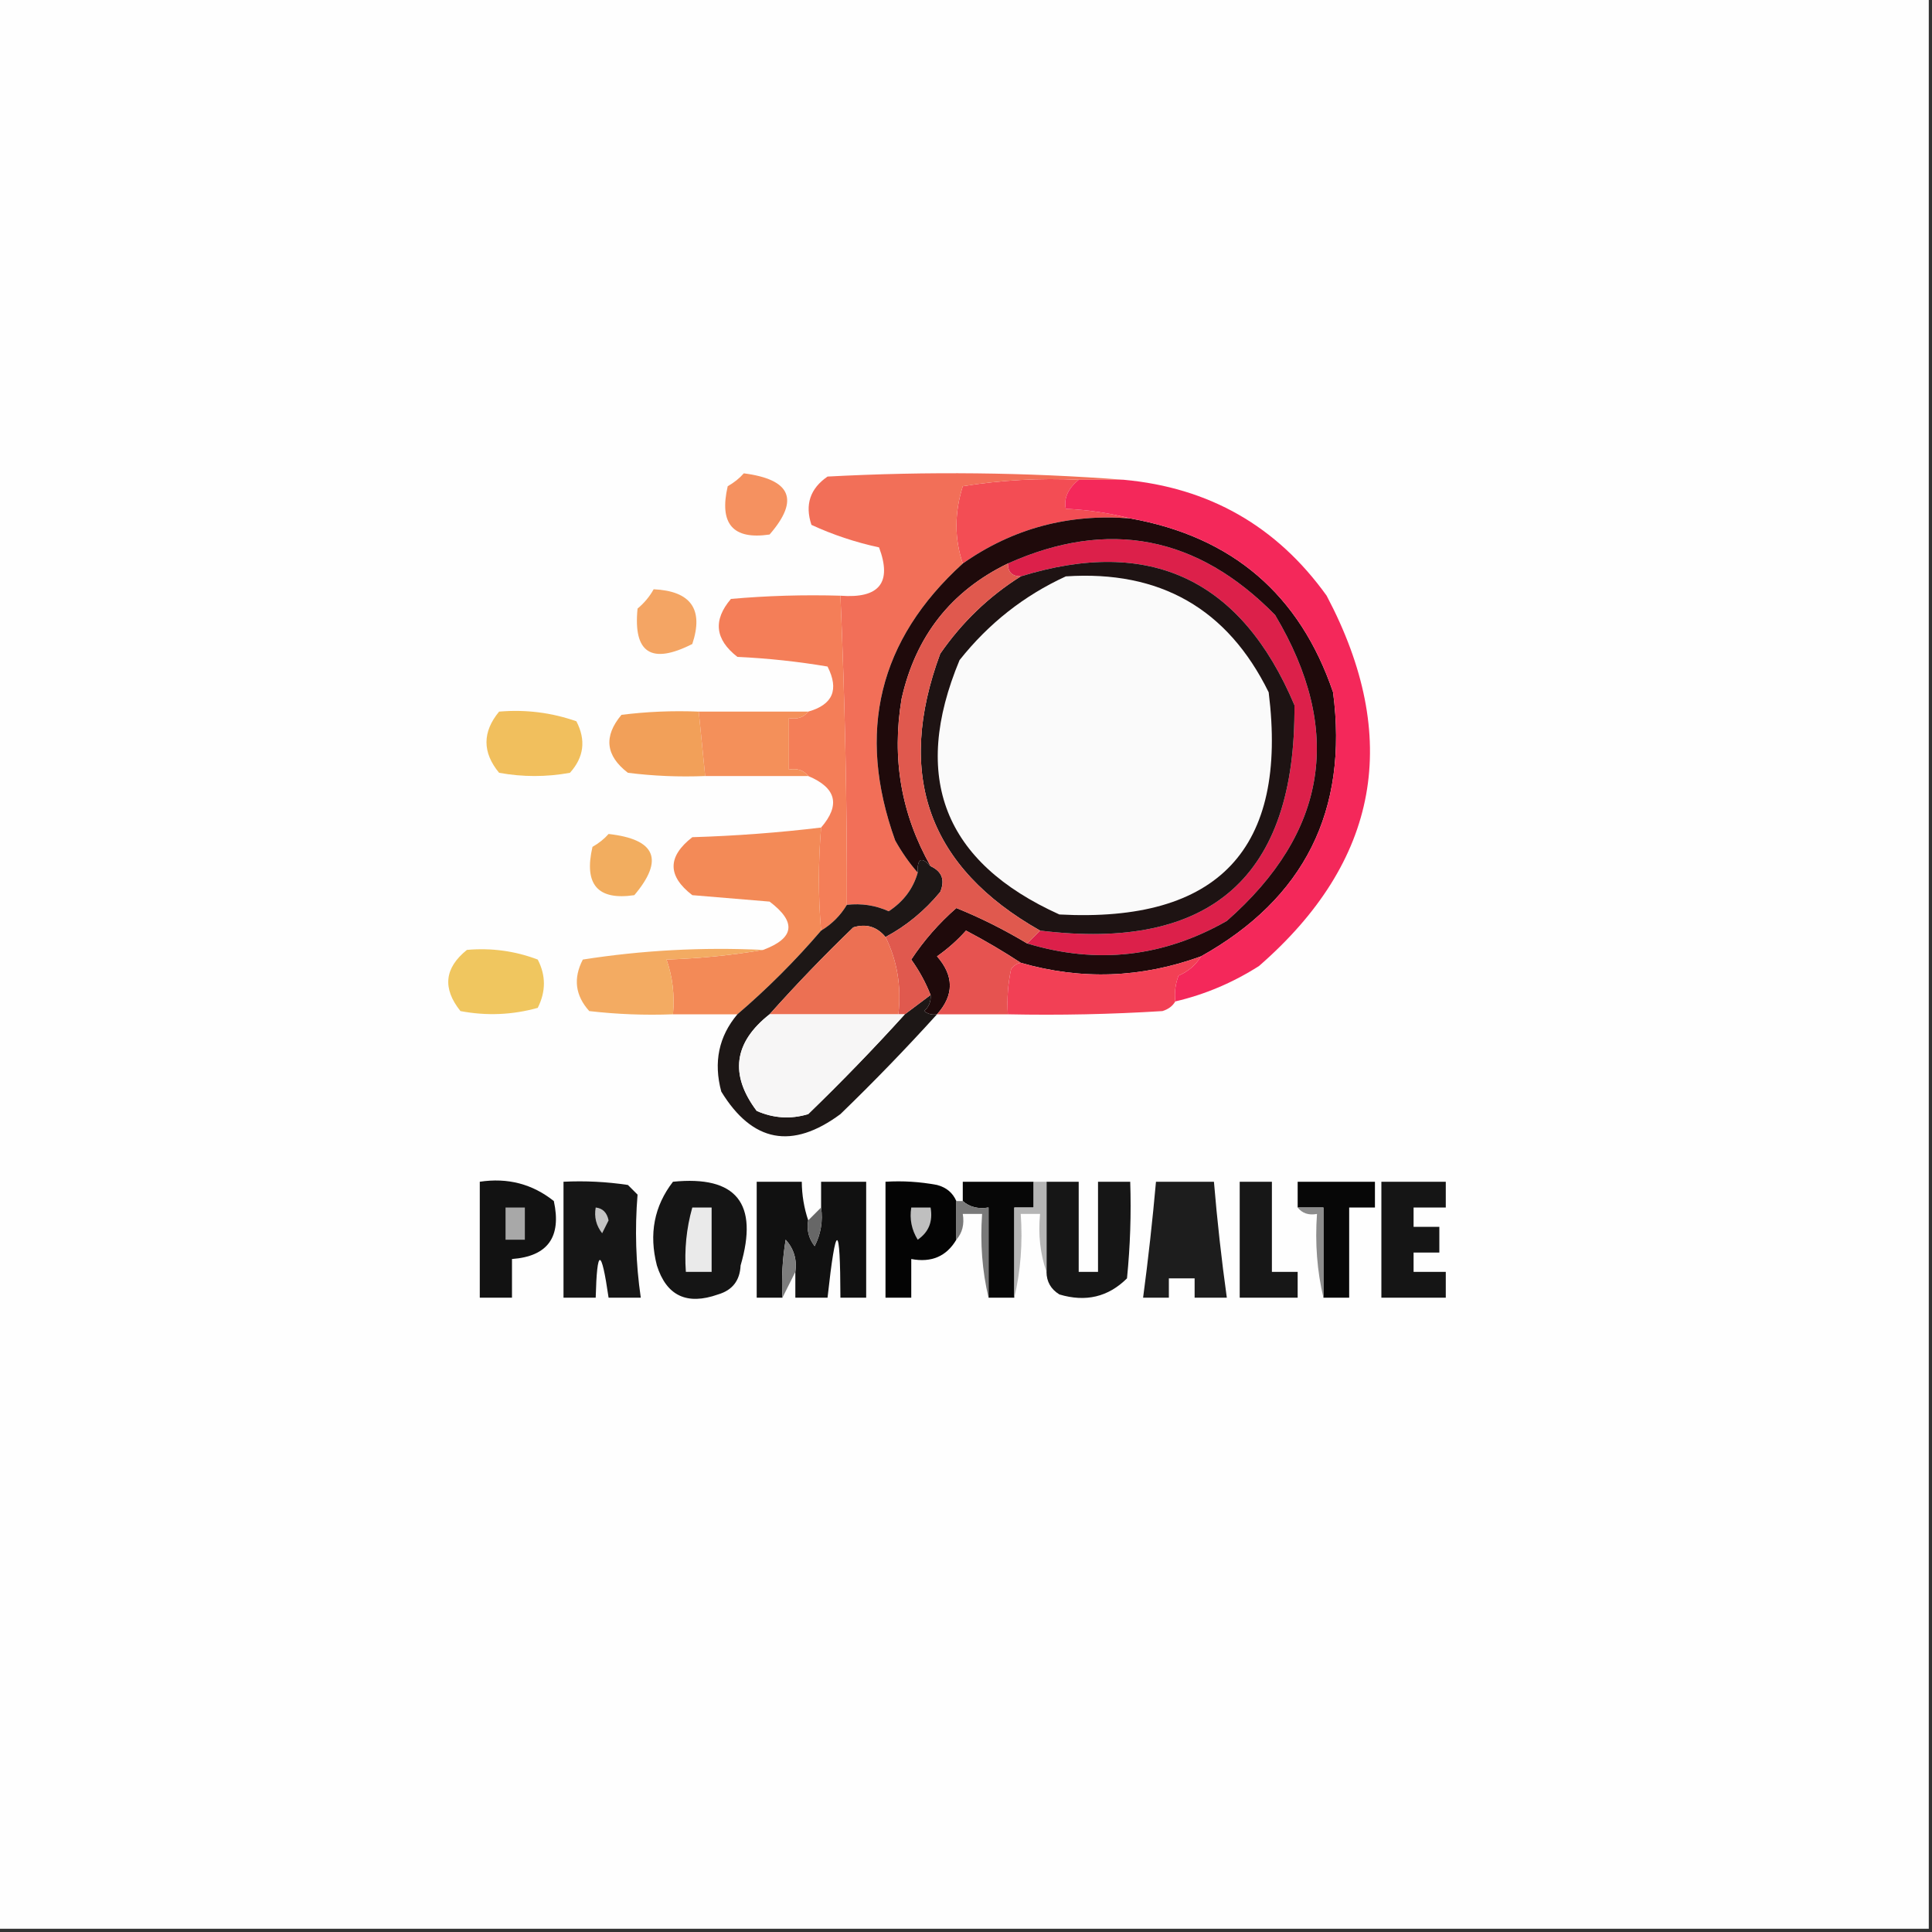<?xml version="1.0" encoding="UTF-8"?>
<!DOCTYPE svg PUBLIC "-//W3C//DTD SVG 1.1//EN" "http://www.w3.org/Graphics/SVG/1.1/DTD/svg11.dtd">
<svg xmlns="http://www.w3.org/2000/svg" version="1.1" width="300px" height="300px"
     style="shape-rendering:geometricPrecision; text-rendering:geometricPrecision; image-rendering:optimizeQuality; fill-rule:evenodd; clip-rule:evenodd">
<rect width="100%" height="100%" fill="#333333" stroke="none"/>
<g><path style="opacity:1" fill="#fefefe" d="M -0.5,-0.5 C 99.5,-0.5 199.5,-0.5 299.5,-0.5C 299.5,99.5 299.5,199.5 299.5,299.5C 199.5,299.5 99.5,299.5 -0.5,299.5C -0.5,199.5 -0.5,99.5 -0.5,-0.5 Z"/></g>
<g><path style="opacity:1" fill="#f59160" d="M 115.5,73.5 C 122.848,74.451 124.181,77.618 119.5,83C 113.808,83.843 111.641,81.343 113,75.5C 113.995,74.934 114.828,74.267 115.5,73.5 Z"/></g>
<g><path style="opacity:1" fill="#f34d54" d="M 167.5,74.5 C 165.83,75.871 165.164,77.371 165.5,79C 169.025,79.179 172.359,79.679 175.5,80.5C 165.906,79.73 157.239,82.064 149.5,87.5C 148.191,83.649 148.191,79.649 149.5,75.5C 155.439,74.543 161.439,74.21 167.5,74.5 Z"/></g>
<g><path style="opacity:1" fill="#f26f58" d="M 174.5,74.5 C 172.167,74.5 169.833,74.5 167.5,74.5C 161.439,74.21 155.439,74.543 149.5,75.5C 148.191,79.649 148.191,83.649 149.5,87.5C 136.458,99.338 132.958,113.672 139,130.5C 140.03,132.346 141.196,134.013 142.5,135.5C 141.805,137.978 140.305,139.978 138,141.5C 135.959,140.577 133.792,140.244 131.5,140.5C 131.533,124.61 131.199,108.61 130.5,92.5C 136.545,92.971 138.545,90.471 136.5,85C 132.806,84.199 129.306,83.032 126,81.5C 124.959,78.364 125.793,75.864 128.5,74C 144.006,73.172 159.339,73.339 174.5,74.5 Z"/></g>
<g><path style="opacity:1" fill="#f4a564" d="M 101.5,91.5 C 107.292,91.779 109.292,94.612 107.5,100C 101.141,103.225 98.308,101.392 99,94.5C 100.045,93.627 100.878,92.627 101.5,91.5 Z"/></g>
<g><path style="opacity:1" fill="#f47e58" d="M 130.5,92.5 C 131.199,108.61 131.533,124.61 131.5,140.5C 130.5,142.167 129.167,143.5 127.5,144.5C 127.046,139.273 127.046,133.94 127.5,128.5C 130.531,124.996 129.864,122.329 125.5,120.5C 124.791,119.596 123.791,119.263 122.5,119.5C 122.5,116.833 122.5,114.167 122.5,111.5C 123.791,111.737 124.791,111.404 125.5,110.5C 129.32,109.428 130.32,107.094 128.5,103.5C 123.887,102.721 119.22,102.221 114.5,102C 111.022,99.293 110.689,96.293 113.5,93C 119.157,92.501 124.824,92.334 130.5,92.5 Z"/></g>
<g><path style="opacity:1" fill="#f1bf5d" d="M 77.5,110.5 C 81.637,110.146 85.637,110.646 89.5,112C 91.013,114.916 90.68,117.582 88.5,120C 84.833,120.667 81.167,120.667 77.5,120C 74.888,116.836 74.888,113.669 77.5,110.5 Z"/></g>
<g><path style="opacity:1" fill="#f2a059" d="M 108.5,110.5 C 108.833,113.833 109.167,117.167 109.5,120.5C 105.486,120.666 101.486,120.499 97.5,120C 94.034,117.339 93.701,114.339 96.5,111C 100.486,110.501 104.486,110.334 108.5,110.5 Z"/></g>
<g><path style="opacity:1" fill="#f4905a" d="M 108.5,110.5 C 114.167,110.5 119.833,110.5 125.5,110.5C 124.791,111.404 123.791,111.737 122.5,111.5C 122.5,114.167 122.5,116.833 122.5,119.5C 123.791,119.263 124.791,119.596 125.5,120.5C 120.167,120.5 114.833,120.5 109.5,120.5C 109.167,117.167 108.833,113.833 108.5,110.5 Z"/></g>
<g><path style="opacity:1" fill="#dc204a" d="M 159.5,146.5 C 160.167,145.833 160.833,145.167 161.5,144.5C 188.058,147.77 201.224,136.103 201,109.5C 192.748,89.955 178.582,83.288 158.5,89.5C 157.167,89.5 156.5,88.833 156.5,87.5C 172.096,80.52 185.929,83.186 198,95.5C 208.661,113.397 206.161,129.23 190.5,143C 180.666,148.615 170.333,149.782 159.5,146.5 Z"/></g>
<g><path style="opacity:1" fill="#1f0a0b" d="M 175.5,80.5 C 191.348,83.33 201.848,92.33 207,107.5C 209.389,125.859 202.556,139.526 186.5,148.5C 177.223,151.879 167.89,152.212 158.5,149.5C 155.828,147.74 152.995,146.074 150,144.5C 148.669,145.996 147.169,147.329 145.5,148.5C 148.155,151.534 148.155,154.534 145.5,157.5C 144.761,157.631 144.094,157.464 143.5,157C 144.252,156.329 144.586,155.496 144.5,154.5C 143.741,152.564 142.741,150.731 141.5,149C 143.447,146.049 145.781,143.382 148.5,141C 152.211,142.494 155.878,144.328 159.5,146.5C 170.333,149.782 180.666,148.615 190.5,143C 206.161,129.23 208.661,113.397 198,95.5C 185.929,83.186 172.096,80.52 156.5,87.5C 147.675,91.782 142.175,98.782 140,108.5C 138.441,117.775 139.941,126.442 144.5,134.5C 143.075,132.969 142.409,133.302 142.5,135.5C 141.196,134.013 140.03,132.346 139,130.5C 132.958,113.672 136.458,99.338 149.5,87.5C 157.239,82.064 165.906,79.73 175.5,80.5 Z"/></g>
<g><path style="opacity:1" fill="#f38a57" d="M 127.5,128.5 C 127.046,133.94 127.046,139.273 127.5,144.5C 123.5,149.167 119.167,153.5 114.5,157.5C 111.167,157.5 107.833,157.5 104.5,157.5C 104.777,154.552 104.444,151.719 103.5,149C 108.684,148.826 113.684,148.326 118.5,147.5C 123.38,145.679 123.713,143.179 119.5,140C 115.5,139.667 111.5,139.333 107.5,139C 103.627,136.019 103.627,133.019 107.5,130C 114.246,129.795 120.913,129.295 127.5,128.5 Z"/></g>
<g><path style="opacity:1" fill="#1d1716" d="M 144.5,134.5 C 146.273,135.314 146.773,136.648 146,138.5C 143.564,141.447 140.731,143.78 137.5,145.5C 136.162,143.887 134.495,143.387 132.5,144C 127.963,148.369 123.63,152.869 119.5,157.5C 113.936,161.877 113.27,166.877 117.5,172.5C 120.106,173.652 122.773,173.818 125.5,173C 130.703,167.965 135.703,162.798 140.5,157.5C 141.833,156.5 143.167,155.5 144.5,154.5C 144.586,155.496 144.252,156.329 143.5,157C 144.094,157.464 144.761,157.631 145.5,157.5C 140.703,162.798 135.703,167.965 130.5,173C 122.993,178.555 116.826,177.389 112,169.5C 110.773,164.938 111.607,160.938 114.5,157.5C 119.167,153.5 123.5,149.167 127.5,144.5C 129.167,143.5 130.5,142.167 131.5,140.5C 133.792,140.244 135.959,140.577 138,141.5C 140.305,139.978 141.805,137.978 142.5,135.5C 142.409,133.302 143.075,132.969 144.5,134.5 Z"/></g>
<g><path style="opacity:1" fill="#f2ad5f" d="M 94.5,129.5 C 101.821,130.319 103.154,133.486 98.5,139C 92.808,139.843 90.641,137.343 92,131.5C 92.995,130.934 93.828,130.267 94.5,129.5 Z"/></g>
<g><path style="opacity:1" fill="#f4285a" d="M 167.5,74.5 C 169.833,74.5 172.167,74.5 174.5,74.5C 187.77,75.716 198.27,81.716 206,92.5C 217.666,114.571 214.166,133.738 195.5,150C 191.433,152.594 187.099,154.428 182.5,155.5C 182.343,154.127 182.51,152.793 183,151.5C 184.518,150.837 185.685,149.837 186.5,148.5C 202.556,139.526 209.389,125.859 207,107.5C 201.848,92.33 191.348,83.33 175.5,80.5C 172.359,79.679 169.025,79.179 165.5,79C 165.164,77.371 165.83,75.871 167.5,74.5 Z"/></g>
<g><path style="opacity:1" fill="#1e1313" d="M 161.5,144.5 C 144.176,134.702 139.009,120.368 146,101.5C 149.403,96.595 153.57,92.595 158.5,89.5C 178.582,83.288 192.748,89.955 201,109.5C 201.224,136.103 188.058,147.77 161.5,144.5 Z"/></g>
<g><path style="opacity:1" fill="#fafafa" d="M 165.5,89.5 C 180.12,88.521 190.62,94.521 197,107.5C 200.023,131.815 189.189,143.315 164.5,142C 146.575,133.898 141.408,120.731 149,102.5C 153.512,96.811 159.012,92.478 165.5,89.5 Z"/></g>
<g><path style="opacity:1" fill="#e0594e" d="M 156.5,87.5 C 156.5,88.833 157.167,89.5 158.5,89.5C 153.57,92.595 149.403,96.595 146,101.5C 139.009,120.368 144.176,134.702 161.5,144.5C 160.833,145.167 160.167,145.833 159.5,146.5C 155.878,144.328 152.211,142.494 148.5,141C 145.781,143.382 143.447,146.049 141.5,149C 142.741,150.731 143.741,152.564 144.5,154.5C 143.167,155.5 141.833,156.5 140.5,157.5C 140.167,157.5 139.833,157.5 139.5,157.5C 139.984,153.173 139.318,149.173 137.5,145.5C 140.731,143.78 143.564,141.447 146,138.5C 146.773,136.648 146.273,135.314 144.5,134.5C 139.941,126.442 138.441,117.775 140,108.5C 142.175,98.782 147.675,91.782 156.5,87.5 Z"/></g>
<g><path style="opacity:1" fill="#ec7053" d="M 137.5,145.5 C 139.318,149.173 139.984,153.173 139.5,157.5C 132.833,157.5 126.167,157.5 119.5,157.5C 123.63,152.869 127.963,148.369 132.5,144C 134.495,143.387 136.162,143.887 137.5,145.5 Z"/></g>
<g><path style="opacity:1" fill="#e65350" d="M 158.5,149.5 C 157.883,149.611 157.383,149.944 157,150.5C 156.503,152.81 156.337,155.143 156.5,157.5C 152.833,157.5 149.167,157.5 145.5,157.5C 148.155,154.534 148.155,151.534 145.5,148.5C 147.169,147.329 148.669,145.996 150,144.5C 152.995,146.074 155.828,147.74 158.5,149.5 Z"/></g>
<g><path style="opacity:1" fill="#f0c65f" d="M 72.5,147.5 C 76.308,147.163 79.974,147.663 83.5,149C 84.777,151.466 84.777,153.966 83.5,156.5C 79.558,157.6 75.558,157.767 71.5,157C 68.675,153.476 69.008,150.31 72.5,147.5 Z"/></g>
<g><path style="opacity:1" fill="#f24055" d="M 186.5,148.5 C 185.685,149.837 184.518,150.837 183,151.5C 182.51,152.793 182.343,154.127 182.5,155.5C 182.082,156.222 181.416,156.722 180.5,157C 172.507,157.5 164.507,157.666 156.5,157.5C 156.337,155.143 156.503,152.81 157,150.5C 157.383,149.944 157.883,149.611 158.5,149.5C 167.89,152.212 177.223,151.879 186.5,148.5 Z"/></g>
<g><path style="opacity:1" fill="#f3ab62" d="M 118.5,147.5 C 113.684,148.326 108.684,148.826 103.5,149C 104.444,151.719 104.777,154.552 104.5,157.5C 100.154,157.666 95.821,157.499 91.5,157C 89.32,154.582 88.987,151.916 90.5,149C 99.726,147.555 109.06,147.055 118.5,147.5 Z"/></g>
<g><path style="opacity:1" fill="#f7f6f6" d="M 119.5,157.5 C 126.167,157.5 132.833,157.5 139.5,157.5C 139.833,157.5 140.167,157.5 140.5,157.5C 135.703,162.798 130.703,167.965 125.5,173C 122.773,173.818 120.106,173.652 117.5,172.5C 113.27,166.877 113.936,161.877 119.5,157.5 Z"/></g>
<g><path style="opacity:1" fill="#121212" d="M 74.5,183.5 C 78.839,182.846 82.673,183.846 86,186.5C 87.218,192.089 85.052,195.089 79.5,195.5C 79.5,197.5 79.5,199.5 79.5,201.5C 77.833,201.5 76.167,201.5 74.5,201.5C 74.5,195.5 74.5,189.5 74.5,183.5 Z"/></g>
<g><path style="opacity:1" fill="#161616" d="M 87.5,183.5 C 90.85,183.335 94.183,183.502 97.5,184C 98,184.5 98.5,185 99,185.5C 98.56,190.859 98.727,196.192 99.5,201.5C 97.833,201.5 96.167,201.5 94.5,201.5C 93.372,193.699 92.706,193.699 92.5,201.5C 90.833,201.5 89.167,201.5 87.5,201.5C 87.5,195.5 87.5,189.5 87.5,183.5 Z"/></g>
<g><path style="opacity:1" fill="#151515" d="M 104.5,183.5 C 114.333,182.511 117.833,186.844 115,196.5C 114.89,198.848 113.723,200.348 111.5,201C 106.661,202.716 103.494,201.216 102,196.5C 100.743,191.617 101.576,187.284 104.5,183.5 Z"/></g>
<g><path style="opacity:1" fill="#111111" d="M 125.5,189.5 C 125.238,190.978 125.571,192.311 126.5,193.5C 127.466,191.604 127.799,189.604 127.5,187.5C 127.5,186.167 127.5,184.833 127.5,183.5C 129.833,183.5 132.167,183.5 134.5,183.5C 134.5,189.5 134.5,195.5 134.5,201.5C 133.167,201.5 131.833,201.5 130.5,201.5C 130.473,189.594 129.806,189.594 128.5,201.5C 126.833,201.5 125.167,201.5 123.5,201.5C 123.5,200.167 123.5,198.833 123.5,197.5C 123.769,195.571 123.269,193.905 122,192.5C 121.502,195.482 121.335,198.482 121.5,201.5C 120.167,201.5 118.833,201.5 117.5,201.5C 117.5,195.5 117.5,189.5 117.5,183.5C 119.833,183.5 122.167,183.5 124.5,183.5C 124.517,185.565 124.85,187.565 125.5,189.5 Z"/></g>
<g><path style="opacity:1" fill="#040404" d="M 148.5,186.5 C 148.5,188.5 148.5,190.5 148.5,192.5C 146.964,195.092 144.631,196.092 141.5,195.5C 141.5,197.5 141.5,199.5 141.5,201.5C 140.167,201.5 138.833,201.5 137.5,201.5C 137.5,195.5 137.5,189.5 137.5,183.5C 140.187,183.336 142.854,183.503 145.5,184C 146.942,184.377 147.942,185.21 148.5,186.5 Z"/></g>
<g><path style="opacity:1" fill="#070707" d="M 160.5,183.5 C 160.5,184.833 160.5,186.167 160.5,187.5C 159.5,187.5 158.5,187.5 157.5,187.5C 157.5,192.167 157.5,196.833 157.5,201.5C 156.167,201.5 154.833,201.5 153.5,201.5C 153.5,196.833 153.5,192.167 153.5,187.5C 151.901,187.768 150.568,187.434 149.5,186.5C 149.5,185.5 149.5,184.5 149.5,183.5C 153.167,183.5 156.833,183.5 160.5,183.5 Z"/></g>
<g><path style="opacity:1" fill="#161616" d="M 162.5,183.5 C 164.167,183.5 165.833,183.5 167.5,183.5C 167.5,188.167 167.5,192.833 167.5,197.5C 168.5,197.5 169.5,197.5 170.5,197.5C 170.5,192.833 170.5,188.167 170.5,183.5C 172.167,183.5 173.833,183.5 175.5,183.5C 175.666,188.511 175.499,193.511 175,198.5C 172.091,201.394 168.591,202.227 164.5,201C 163.177,200.184 162.511,199.017 162.5,197.5C 162.5,192.833 162.5,188.167 162.5,183.5 Z"/></g>
<g><path style="opacity:1" fill="#1d1d1d" d="M 179.5,183.5 C 182.5,183.5 185.5,183.5 188.5,183.5C 189.003,189.521 189.669,195.521 190.5,201.5C 188.833,201.5 187.167,201.5 185.5,201.5C 185.5,200.5 185.5,199.5 185.5,198.5C 184.167,198.5 182.833,198.5 181.5,198.5C 181.5,199.5 181.5,200.5 181.5,201.5C 180.167,201.5 178.833,201.5 177.5,201.5C 178.297,195.516 178.963,189.516 179.5,183.5 Z"/></g>
<g><path style="opacity:1" fill="#171717" d="M 192.5,183.5 C 194.167,183.5 195.833,183.5 197.5,183.5C 197.5,188.167 197.5,192.833 197.5,197.5C 198.833,197.5 200.167,197.5 201.5,197.5C 201.5,198.833 201.5,200.167 201.5,201.5C 198.5,201.5 195.5,201.5 192.5,201.5C 192.5,195.5 192.5,189.5 192.5,183.5 Z"/></g>
<g><path style="opacity:1" fill="#070707" d="M 205.5,201.5 C 205.5,196.833 205.5,192.167 205.5,187.5C 204.167,187.5 202.833,187.5 201.5,187.5C 201.5,186.167 201.5,184.833 201.5,183.5C 205.5,183.5 209.5,183.5 213.5,183.5C 213.5,184.833 213.5,186.167 213.5,187.5C 212.167,187.5 210.833,187.5 209.5,187.5C 209.5,192.167 209.5,196.833 209.5,201.5C 208.167,201.5 206.833,201.5 205.5,201.5 Z"/></g>
<g><path style="opacity:1" fill="#151515" d="M 214.5,183.5 C 217.833,183.5 221.167,183.5 224.5,183.5C 224.5,184.833 224.5,186.167 224.5,187.5C 222.833,187.5 221.167,187.5 219.5,187.5C 219.5,188.5 219.5,189.5 219.5,190.5C 220.833,190.5 222.167,190.5 223.5,190.5C 223.5,191.833 223.5,193.167 223.5,194.5C 222.167,194.5 220.833,194.5 219.5,194.5C 219.5,195.5 219.5,196.5 219.5,197.5C 221.167,197.5 222.833,197.5 224.5,197.5C 224.5,198.833 224.5,200.167 224.5,201.5C 221.167,201.5 217.833,201.5 214.5,201.5C 214.5,195.5 214.5,189.5 214.5,183.5 Z"/></g>
<g><path style="opacity:1" fill="#b5b5b5" d="M 160.5,183.5 C 161.167,183.5 161.833,183.5 162.5,183.5C 162.5,188.167 162.5,192.833 162.5,197.5C 161.523,194.713 161.19,191.713 161.5,188.5C 160.5,188.5 159.5,188.5 158.5,188.5C 158.818,193.032 158.485,197.366 157.5,201.5C 157.5,196.833 157.5,192.167 157.5,187.5C 158.5,187.5 159.5,187.5 160.5,187.5C 160.5,186.167 160.5,184.833 160.5,183.5 Z"/></g>
<g><path style="opacity:1" fill="#c4c4c4" d="M 92.5,187.5 C 93.586,187.62 94.253,188.287 94.5,189.5C 94.167,190.167 93.833,190.833 93.5,191.5C 92.571,190.311 92.238,188.978 92.5,187.5 Z"/></g>
<g><path style="opacity:1" fill="#eaeaea" d="M 107.5,187.5 C 108.5,187.5 109.5,187.5 110.5,187.5C 110.5,190.833 110.5,194.167 110.5,197.5C 109.167,197.5 107.833,197.5 106.5,197.5C 106.253,194.061 106.586,190.728 107.5,187.5 Z"/></g>
<g><path style="opacity:1" fill="#bfbfbf" d="M 141.5,187.5 C 142.5,187.5 143.5,187.5 144.5,187.5C 144.884,189.665 144.217,191.332 142.5,192.5C 141.548,190.955 141.215,189.288 141.5,187.5 Z"/></g>
<g><path style="opacity:1" fill="#8c8c8c" d="M 201.5,187.5 C 202.833,187.5 204.167,187.5 205.5,187.5C 205.5,192.167 205.5,196.833 205.5,201.5C 204.515,197.366 204.182,193.032 204.5,188.5C 203.209,188.737 202.209,188.404 201.5,187.5 Z"/></g>
<g><path style="opacity:1" fill="#797979" d="M 148.5,186.5 C 148.833,186.5 149.167,186.5 149.5,186.5C 150.568,187.434 151.901,187.768 153.5,187.5C 153.5,192.167 153.5,196.833 153.5,201.5C 152.515,197.366 152.182,193.032 152.5,188.5C 151.5,188.5 150.5,188.5 149.5,188.5C 149.768,190.099 149.434,191.432 148.5,192.5C 148.5,190.5 148.5,188.5 148.5,186.5 Z"/></g>
<g><path style="opacity:1" fill="#a8a8a8" d="M 78.5,187.5 C 79.5,187.5 80.5,187.5 81.5,187.5C 81.5,189.167 81.5,190.833 81.5,192.5C 80.5,192.5 79.5,192.5 78.5,192.5C 78.5,190.833 78.5,189.167 78.5,187.5 Z"/></g>
<g><path style="opacity:1" fill="#676767" d="M 127.5,187.5 C 127.799,189.604 127.466,191.604 126.5,193.5C 125.571,192.311 125.238,190.978 125.5,189.5C 126.167,188.833 126.833,188.167 127.5,187.5 Z"/></g>
<g><path style="opacity:1" fill="#7d7d7d" d="M 123.5,197.5 C 122.833,198.833 122.167,200.167 121.5,201.5C 121.335,198.482 121.502,195.482 122,192.5C 123.269,193.905 123.769,195.571 123.5,197.5 Z"/></g>
</svg>
